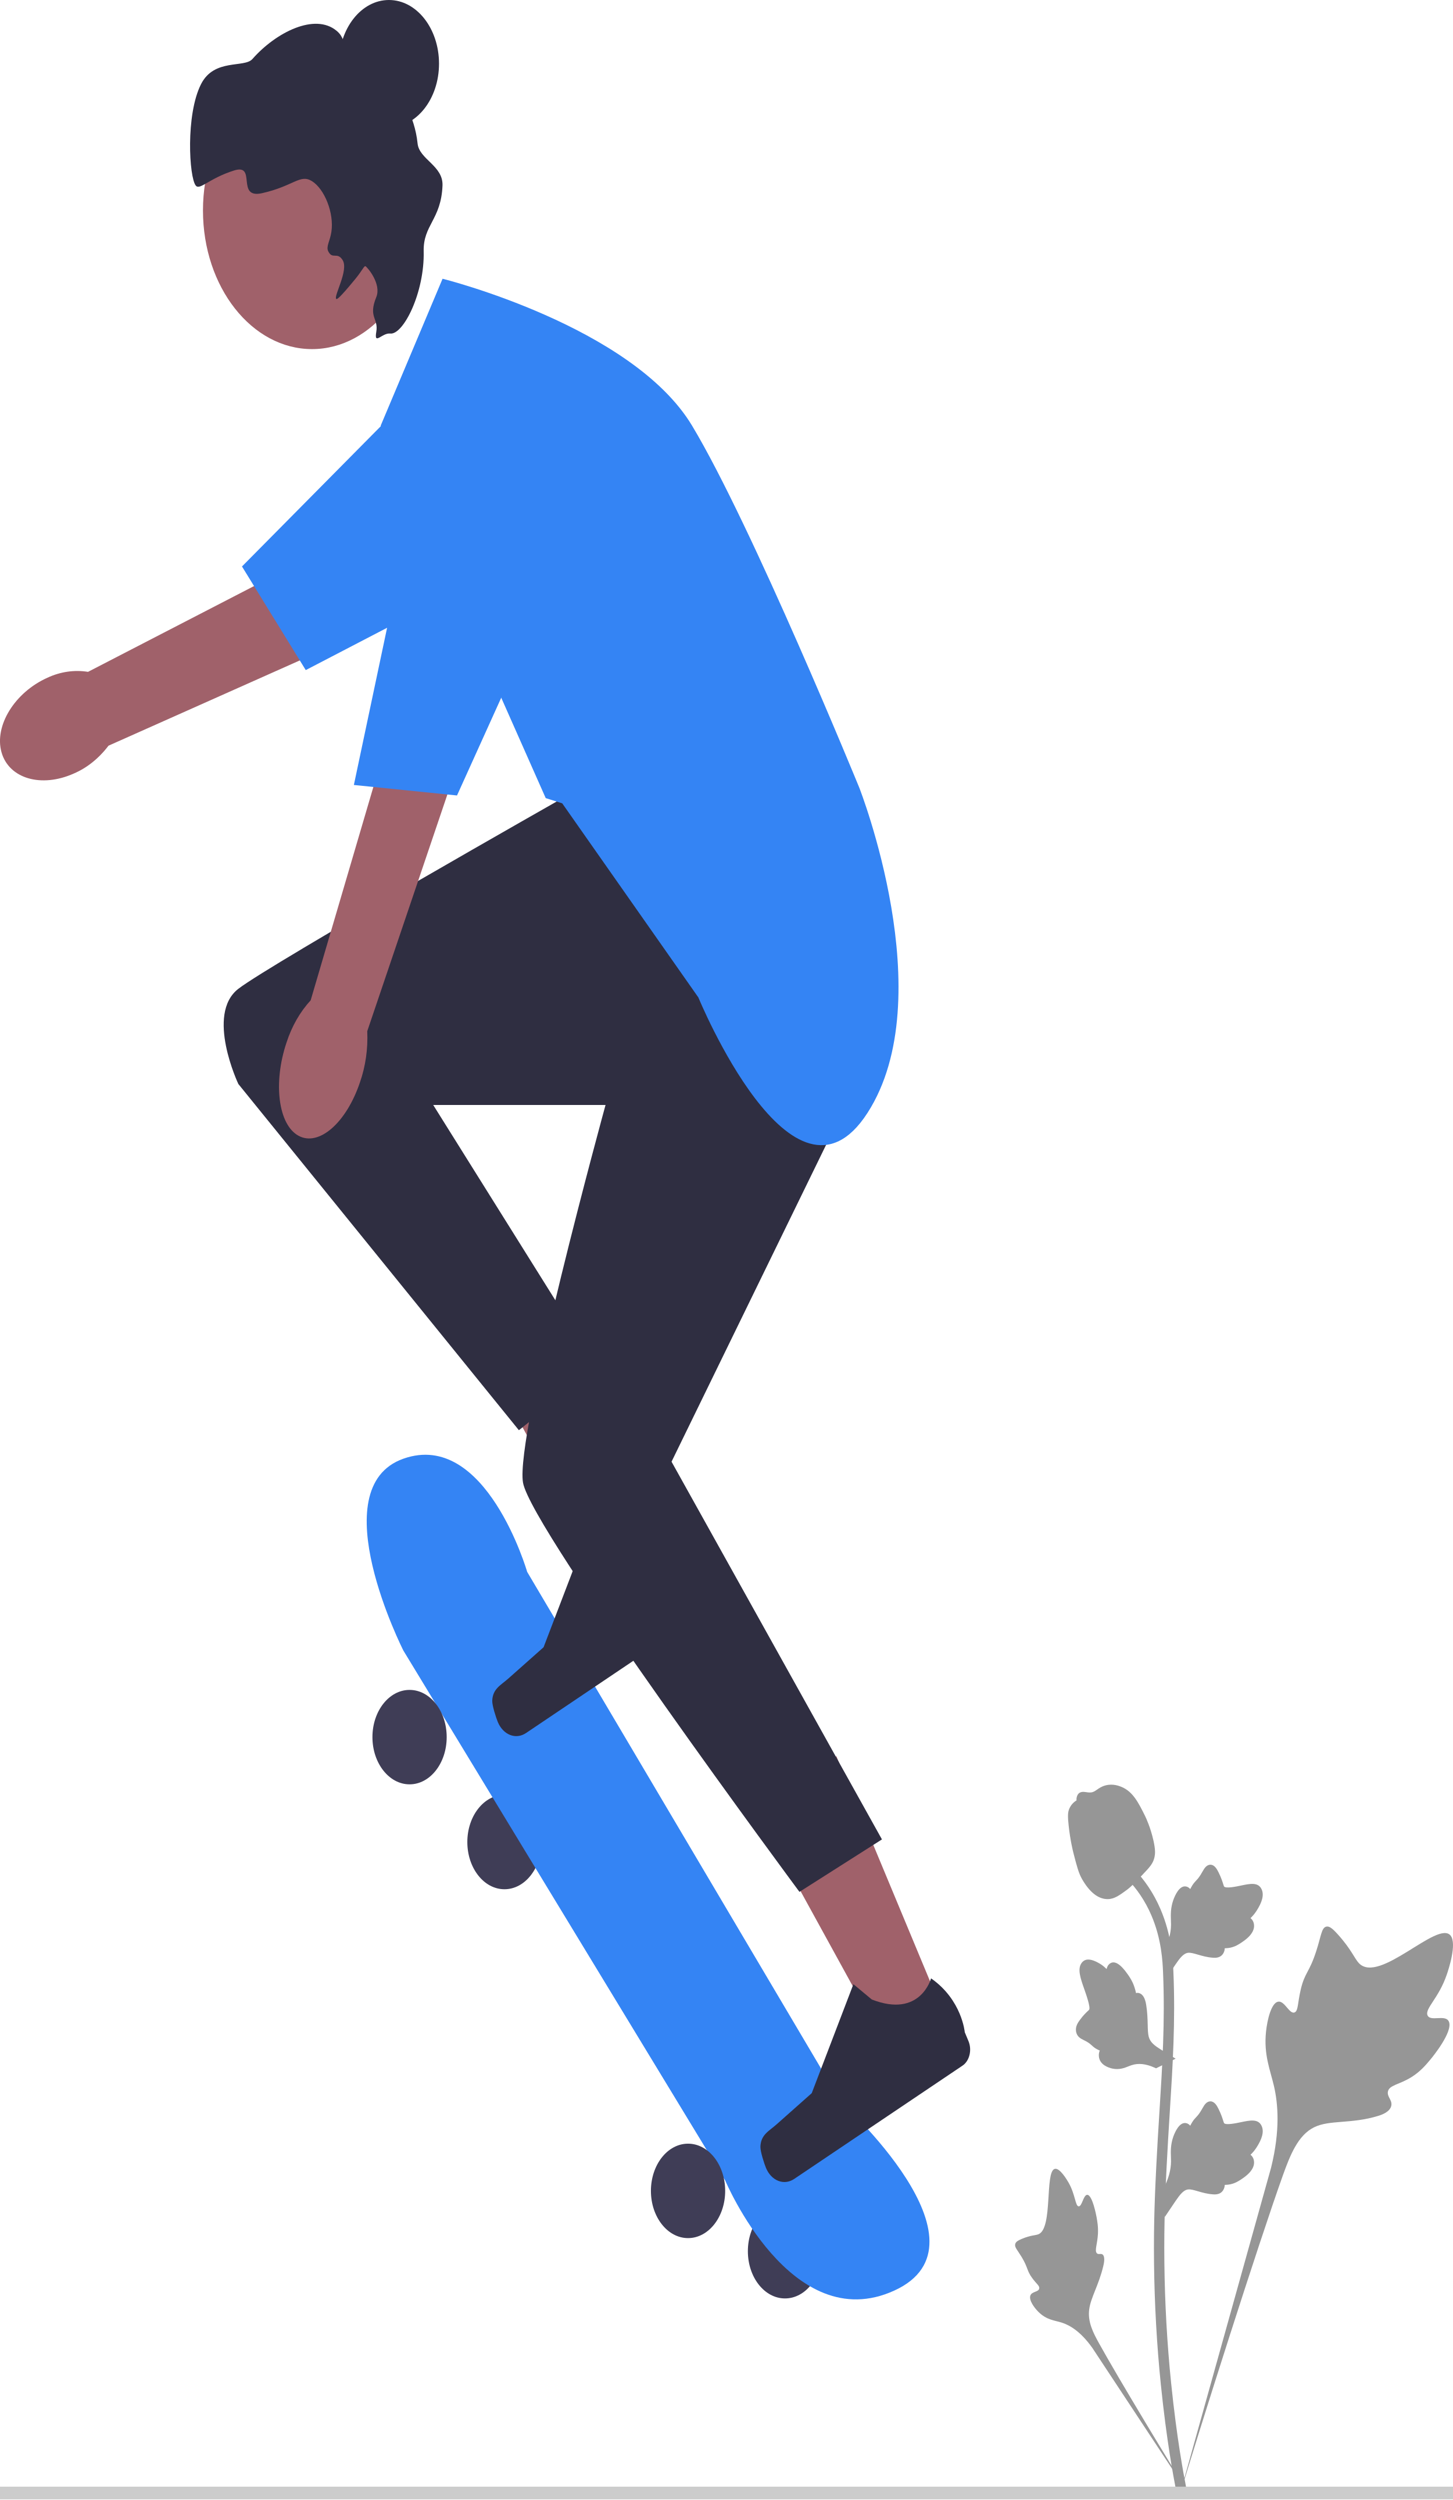 <svg width="68" height="117" viewBox="0 0 68 117" fill="none" xmlns="http://www.w3.org/2000/svg">
<g clip-path="url(#clip0_1429_634)">
<path d="M23.609 88.407C24.568 88.407 25.346 87.418 25.346 86.198C25.346 84.978 24.568 83.989 23.609 83.989C22.649 83.989 21.871 84.978 21.871 86.198C21.871 87.418 22.649 88.407 23.609 88.407Z" fill="#3F3D56"/>
<path d="M36.738 107.555C37.698 107.555 38.476 106.566 38.476 105.346C38.476 104.125 37.698 103.136 36.738 103.136C35.778 103.136 35 104.125 35 105.346C35 106.566 35.778 107.555 36.738 107.555Z" fill="#3F3D56"/>
<path d="M18.878 77.238L33.938 102.031C33.938 102.031 37.028 109.396 41.855 107.186C46.681 104.977 39.344 98.349 39.344 98.349L24.671 73.555C24.671 73.555 22.74 66.893 18.878 68.26C15.017 69.628 18.878 77.238 18.878 77.238Z" fill="#3484F4"/>
<path d="M44.335 94.657L41.791 96.37L35.385 84.707L39.141 82.18L44.335 94.657Z" fill="#A0616A"/>
<path d="M35.587 100.451C35.579 100.674 35.765 101.249 35.847 101.447C36.1 102.053 36.691 102.284 37.168 101.963L45.047 96.66C45.373 96.441 45.497 95.928 45.325 95.515L45.151 95.098C45.151 95.098 45.019 93.582 43.573 92.577C43.573 92.577 43.079 94.458 40.8 93.566L39.939 92.85L37.989 97.949L36.341 99.412C35.98 99.732 35.609 99.892 35.587 100.451Z" fill="#2F2E41"/>
<path d="M31.785 73.791L29.241 75.504L22.835 63.841L26.59 61.314L31.785 73.791Z" fill="#A0616A"/>
<path d="M23.037 79.585C23.029 79.808 23.215 80.383 23.297 80.581C23.549 81.187 24.141 81.418 24.618 81.097L32.497 75.794C32.822 75.575 32.947 75.062 32.774 74.649L32.601 74.232C32.601 74.232 32.469 72.716 31.023 71.711C31.023 71.711 30.529 73.592 28.25 72.7L27.389 71.984L25.439 77.083L23.791 78.546C23.43 78.866 23.059 79.026 23.037 79.585Z" fill="#2F2E41"/>
<path d="M67.805 94.596C67.642 94.247 66.936 94.621 66.807 94.304C66.678 93.988 67.333 93.506 67.707 92.406C67.775 92.208 68.2 90.958 67.885 90.572C67.288 89.841 64.557 92.858 63.601 91.871C63.391 91.654 63.244 91.221 62.609 90.519C62.357 90.24 62.204 90.114 62.056 90.16C61.846 90.227 61.83 90.584 61.605 91.286C61.267 92.338 61.068 92.275 60.871 93.114C60.726 93.738 60.759 94.1 60.587 94.171C60.344 94.271 60.121 93.609 59.813 93.669C59.499 93.729 59.309 94.499 59.249 95.075C59.136 96.157 59.449 96.871 59.622 97.621C59.81 98.437 59.922 99.677 59.487 101.433L55.186 116.841C56.135 113.679 58.885 105.012 60.04 101.791C60.374 100.862 60.742 99.919 61.498 99.546C62.226 99.188 63.226 99.402 64.501 99.012C64.649 98.966 65.062 98.832 65.115 98.523C65.157 98.268 64.915 98.126 64.952 97.886C65.002 97.566 65.48 97.561 66.067 97.191C66.481 96.93 66.739 96.62 66.961 96.353C67.028 96.272 68.022 95.061 67.805 94.596Z" fill="#969696"/>
<path d="M50.882 102.707C50.7 102.708 50.641 103.256 50.481 103.246C50.322 103.235 50.325 102.687 50.009 102.136C49.952 102.037 49.592 101.411 49.352 101.496C48.898 101.658 49.274 104.233 48.617 104.544C48.473 104.613 48.264 104.579 47.809 104.773C47.629 104.85 47.536 104.909 47.511 105.015C47.477 105.165 47.609 105.278 47.816 105.621C48.124 106.135 48.042 106.241 48.31 106.606C48.508 106.877 48.658 106.961 48.636 107.088C48.604 107.269 48.284 107.218 48.218 107.427C48.151 107.64 48.393 107.981 48.599 108.185C48.984 108.567 49.349 108.578 49.689 108.686C50.058 108.804 50.569 109.092 51.121 109.87L55.828 117C54.882 115.495 52.33 111.279 51.42 109.629C51.157 109.152 50.899 108.65 50.974 108.071C51.045 107.513 51.416 106.951 51.633 106.043C51.659 105.937 51.726 105.641 51.622 105.519C51.536 105.419 51.411 105.529 51.329 105.437C51.22 105.313 51.356 105.014 51.383 104.541C51.401 104.207 51.356 103.956 51.317 103.741C51.305 103.676 51.124 102.706 50.882 102.707Z" fill="#969696"/>
<path d="M54.512 103.743L54.403 102.499L54.453 102.405C54.684 101.969 54.802 101.543 54.804 101.139C54.804 101.074 54.802 101.01 54.799 100.944C54.79 100.685 54.778 100.362 54.91 99.986C54.985 99.777 55.193 99.291 55.506 99.351C55.591 99.366 55.654 99.416 55.703 99.473C55.71 99.459 55.717 99.444 55.725 99.429C55.823 99.24 55.9 99.159 55.974 99.08C56.031 99.02 56.09 98.958 56.183 98.812C56.224 98.748 56.255 98.691 56.282 98.644C56.363 98.5 56.469 98.329 56.656 98.332C56.855 98.344 56.959 98.553 57.029 98.692C57.152 98.94 57.208 99.118 57.245 99.237C57.259 99.28 57.274 99.329 57.282 99.344C57.346 99.464 57.868 99.351 58.065 99.31C58.507 99.217 58.89 99.136 59.047 99.49C59.16 99.744 59.077 100.079 58.791 100.513C58.702 100.648 58.607 100.751 58.523 100.832C58.592 100.884 58.655 100.965 58.68 101.093C58.74 101.394 58.536 101.697 58.074 101.992C57.96 102.066 57.805 102.165 57.589 102.212C57.487 102.234 57.396 102.24 57.317 102.243C57.316 102.3 57.305 102.363 57.277 102.427C57.196 102.616 57.028 102.706 56.773 102.685C56.494 102.666 56.263 102.598 56.06 102.539C55.883 102.487 55.73 102.443 55.61 102.454C55.387 102.476 55.216 102.703 55.015 102.997L54.512 103.743Z" fill="#969696"/>
<path d="M55.02 96.336L54.102 96.786L54.017 96.748C53.627 96.574 53.273 96.537 52.965 96.638C52.916 96.653 52.867 96.673 52.818 96.692C52.623 96.77 52.381 96.866 52.061 96.799C51.883 96.761 51.461 96.627 51.427 96.227C51.417 96.12 51.438 96.028 51.47 95.954C51.457 95.949 51.444 95.944 51.43 95.938C51.262 95.866 51.18 95.792 51.102 95.72C51.042 95.665 50.98 95.608 50.845 95.531C50.785 95.498 50.735 95.473 50.692 95.452C50.562 95.389 50.405 95.302 50.36 95.072C50.318 94.824 50.451 94.642 50.539 94.522C50.696 94.307 50.818 94.193 50.898 94.117C50.928 94.09 50.961 94.059 50.971 94.045C51.046 93.936 50.828 93.322 50.747 93.09C50.563 92.57 50.405 92.12 50.634 91.837C50.798 91.634 51.075 91.652 51.478 91.893C51.603 91.968 51.705 92.059 51.788 92.142C51.81 92.043 51.856 91.945 51.947 91.882C52.161 91.732 52.443 91.906 52.785 92.399C52.87 92.521 52.984 92.686 53.075 92.94C53.118 93.059 53.145 93.171 53.167 93.266C53.212 93.254 53.262 93.251 53.318 93.269C53.482 93.32 53.594 93.505 53.642 93.823C53.698 94.172 53.705 94.472 53.712 94.737C53.717 94.968 53.723 95.168 53.761 95.313C53.835 95.581 54.05 95.734 54.325 95.907L55.02 96.336Z" fill="#969696"/>
<path d="M54.512 92.67L54.403 91.426L54.453 91.332C54.684 90.896 54.802 90.47 54.804 90.066C54.804 90.001 54.802 89.937 54.799 89.871C54.79 89.612 54.778 89.289 54.91 88.913C54.985 88.704 55.193 88.218 55.506 88.278C55.591 88.293 55.654 88.343 55.703 88.4C55.71 88.386 55.717 88.371 55.725 88.356C55.823 88.167 55.9 88.085 55.974 88.007C56.031 87.947 56.09 87.885 56.183 87.739C56.224 87.674 56.255 87.618 56.282 87.571C56.363 87.427 56.469 87.256 56.656 87.259C56.855 87.271 56.959 87.481 57.029 87.619C57.152 87.867 57.208 88.045 57.245 88.163C57.259 88.207 57.274 88.255 57.282 88.27C57.346 88.391 57.868 88.278 58.065 88.237C58.507 88.144 58.89 88.063 59.047 88.417C59.16 88.671 59.077 89.006 58.791 89.44C58.702 89.575 58.607 89.678 58.523 89.758C58.592 89.811 58.655 89.892 58.68 90.02C58.74 90.321 58.536 90.624 58.074 90.919C57.96 90.993 57.805 91.092 57.589 91.139C57.487 91.161 57.396 91.167 57.317 91.17C57.316 91.227 57.305 91.29 57.277 91.354C57.196 91.543 57.028 91.633 56.773 91.612C56.494 91.593 56.263 91.525 56.06 91.466C55.883 91.414 55.73 91.37 55.61 91.38C55.387 91.403 55.216 91.63 55.015 91.924L54.512 92.67Z" fill="#969696"/>
<path d="M55.513 116.82L55.308 116.657L55.069 116.692C55.065 116.664 55.052 116.599 55.033 116.497C54.926 115.941 54.599 114.248 54.327 111.582C54.137 109.721 54.03 107.807 54.008 105.894C53.986 103.978 54.057 102.527 54.114 101.361C54.157 100.481 54.21 99.644 54.261 98.828C54.398 96.648 54.527 94.59 54.431 92.311C54.41 91.802 54.365 90.743 53.879 89.616C53.596 88.962 53.208 88.382 52.723 87.891L53.024 87.41C53.559 87.951 53.989 88.594 54.303 89.32C54.843 90.57 54.891 91.724 54.915 92.278C55.013 94.598 54.882 96.676 54.743 98.877C54.692 99.689 54.64 100.523 54.597 101.399C54.54 102.554 54.47 103.993 54.492 105.884C54.513 107.775 54.62 109.665 54.807 111.503C55.076 114.135 55.397 115.803 55.503 116.351C55.559 116.643 55.571 116.704 55.513 116.82Z" fill="#969696"/>
<path d="M51.835 88.869C51.816 88.869 51.795 88.868 51.775 88.867C51.363 88.838 50.981 88.525 50.641 87.935C50.481 87.657 50.399 87.341 50.236 86.709C50.211 86.612 50.088 86.118 50.014 85.439C49.965 84.995 49.971 84.809 50.04 84.645C50.117 84.462 50.241 84.335 50.381 84.249C50.375 84.19 50.38 84.13 50.4 84.068C50.482 83.811 50.702 83.845 50.82 83.861C50.88 83.871 50.955 83.883 51.036 83.878C51.163 83.87 51.231 83.822 51.335 83.75C51.434 83.681 51.557 83.595 51.739 83.547C52.099 83.452 52.401 83.582 52.501 83.624C53.024 83.846 53.282 84.363 53.581 84.962C53.64 85.082 53.844 85.52 53.979 86.119C54.077 86.552 54.063 86.744 54.034 86.887C53.974 87.181 53.834 87.349 53.477 87.72C53.104 88.109 52.917 88.304 52.756 88.422C52.382 88.697 52.147 88.869 51.835 88.869Z" fill="#969696"/>
<path d="M40.889 49.007L31.428 68.4L41.275 86.075L37.414 88.53C37.414 88.53 24.864 71.592 24.477 69.382C24.091 67.173 28.339 51.708 28.339 51.708H20.275L27.953 63.982L24.284 66.927L11.155 50.726C11.155 50.726 9.61 47.463 11.155 46.271C12.7 45.08 26.55 37.224 26.55 37.224L40.889 49.007Z" fill="#2F2E41"/>
<path d="M19.168 83.498C20.128 83.498 20.905 82.508 20.905 81.288C20.905 80.068 20.128 79.079 19.168 79.079C18.208 79.079 17.43 80.068 17.43 81.288C17.43 82.508 18.208 83.498 19.168 83.498Z" fill="#3F3D56"/>
<path d="M32.201 104.732C33.16 104.732 33.938 103.743 33.938 102.523C33.938 101.302 33.16 100.313 32.201 100.313C31.241 100.313 30.463 101.302 30.463 102.523C30.463 103.743 31.241 104.732 32.201 104.732Z" fill="#3F3D56"/>
<path d="M17.816 19.918L20.712 13.044C20.712 13.044 29.583 15.254 32.388 19.918C35.193 24.582 40.213 36.856 40.213 36.856C40.213 36.856 44.075 46.675 40.6 52.076C37.124 57.476 32.683 46.675 32.683 46.675L26.312 37.592L25.539 37.347L17.816 19.918Z" fill="#3484F4"/>
<path d="M13.41 48.783C13.657 48.022 14.044 47.346 14.538 46.813L18.721 32.582L21.957 34.167L17.187 48.255C17.225 49.078 17.108 49.899 16.844 50.652C16.206 52.547 14.92 53.665 13.972 53.148C13.024 52.632 12.772 50.678 13.41 48.783Z" fill="#A0616A"/>
<path d="M20.037 20.286L27.663 23.355L21.388 37.224L16.561 36.733L20.037 20.286Z" fill="#3484F4"/>
<path d="M2.216 31.716C2.824 31.432 3.477 31.337 4.12 31.439L15.19 25.719L16.463 29.82L5.079 34.894C4.628 35.486 4.073 35.932 3.459 36.195C1.93 36.881 0.413 36.434 0.069 35.197C-0.274 33.96 0.688 32.402 2.216 31.716Z" fill="#A0616A"/>
<path d="M20.519 17.218L26.126 25.21L14.309 31.357L11.325 26.508L20.519 17.218Z" fill="#3484F4"/>
<path d="M18.202 5.959C19.497 5.959 20.546 4.625 20.546 2.98C20.546 1.334 19.497 0 18.202 0C16.908 0 15.859 1.334 15.859 2.98C15.859 4.625 16.908 5.959 18.202 5.959Z" fill="#2F2E41"/>
<path d="M14.603 16.336C17.421 16.336 19.706 13.431 19.706 9.848C19.706 6.264 17.421 3.359 14.603 3.359C11.784 3.359 9.499 6.264 9.499 9.848C9.499 13.431 11.784 16.336 14.603 16.336Z" fill="#A0616A"/>
<path d="M18.263 15.608C18.875 15.678 19.873 13.689 19.828 11.763C19.8 10.524 20.646 10.281 20.709 8.683C20.745 7.752 19.62 7.461 19.543 6.715C19.403 5.362 18.716 4.451 18.631 4.341C17.891 3.385 17.369 3.696 16.498 2.589C15.975 1.922 16.109 1.739 15.756 1.444C14.738 0.59 12.908 1.515 11.814 2.761C11.436 3.192 10.024 2.721 9.408 3.938C8.682 5.373 8.85 8.298 9.162 8.684C9.351 8.919 9.783 8.346 10.954 7.978C12.039 7.637 11.016 9.321 12.269 9.039C13.752 8.704 14.042 8.131 14.597 8.475C15.184 8.838 15.642 9.964 15.509 10.849C15.443 11.288 15.252 11.533 15.36 11.756C15.557 12.164 15.783 11.764 16.036 12.173C16.33 12.649 15.599 13.87 15.737 13.988C15.764 14.012 15.848 14.008 16.637 13.044C16.952 12.659 17.045 12.422 17.106 12.459C17.206 12.517 17.86 13.292 17.61 13.903C17.222 14.855 17.719 14.885 17.61 15.526C17.498 16.187 17.875 15.564 18.263 15.608Z" fill="#2F2E41"/>
<path d="M-5.85 116.661C-5.85 116.7 -5.844 116.738 -5.832 116.775C-5.82 116.811 -5.803 116.843 -5.781 116.871C-5.759 116.898 -5.734 116.92 -5.705 116.935C-5.677 116.95 -5.646 116.958 -5.615 116.958H91.487C91.549 116.958 91.608 116.926 91.652 116.871C91.696 116.815 91.721 116.739 91.721 116.661C91.721 116.582 91.696 116.507 91.652 116.451C91.608 116.395 91.549 116.364 91.487 116.364H-5.615C-5.646 116.364 -5.677 116.371 -5.705 116.386C-5.734 116.401 -5.759 116.423 -5.781 116.451C-5.803 116.478 -5.82 116.511 -5.832 116.547C-5.844 116.583 -5.85 116.622 -5.85 116.661Z" fill="#CCCCCC"/>
</g>
<defs>
<clipPath id="clip0_1429_634">
<rect width="68" height="117" fill="white"/>
</clipPath>
</defs>
</svg>
